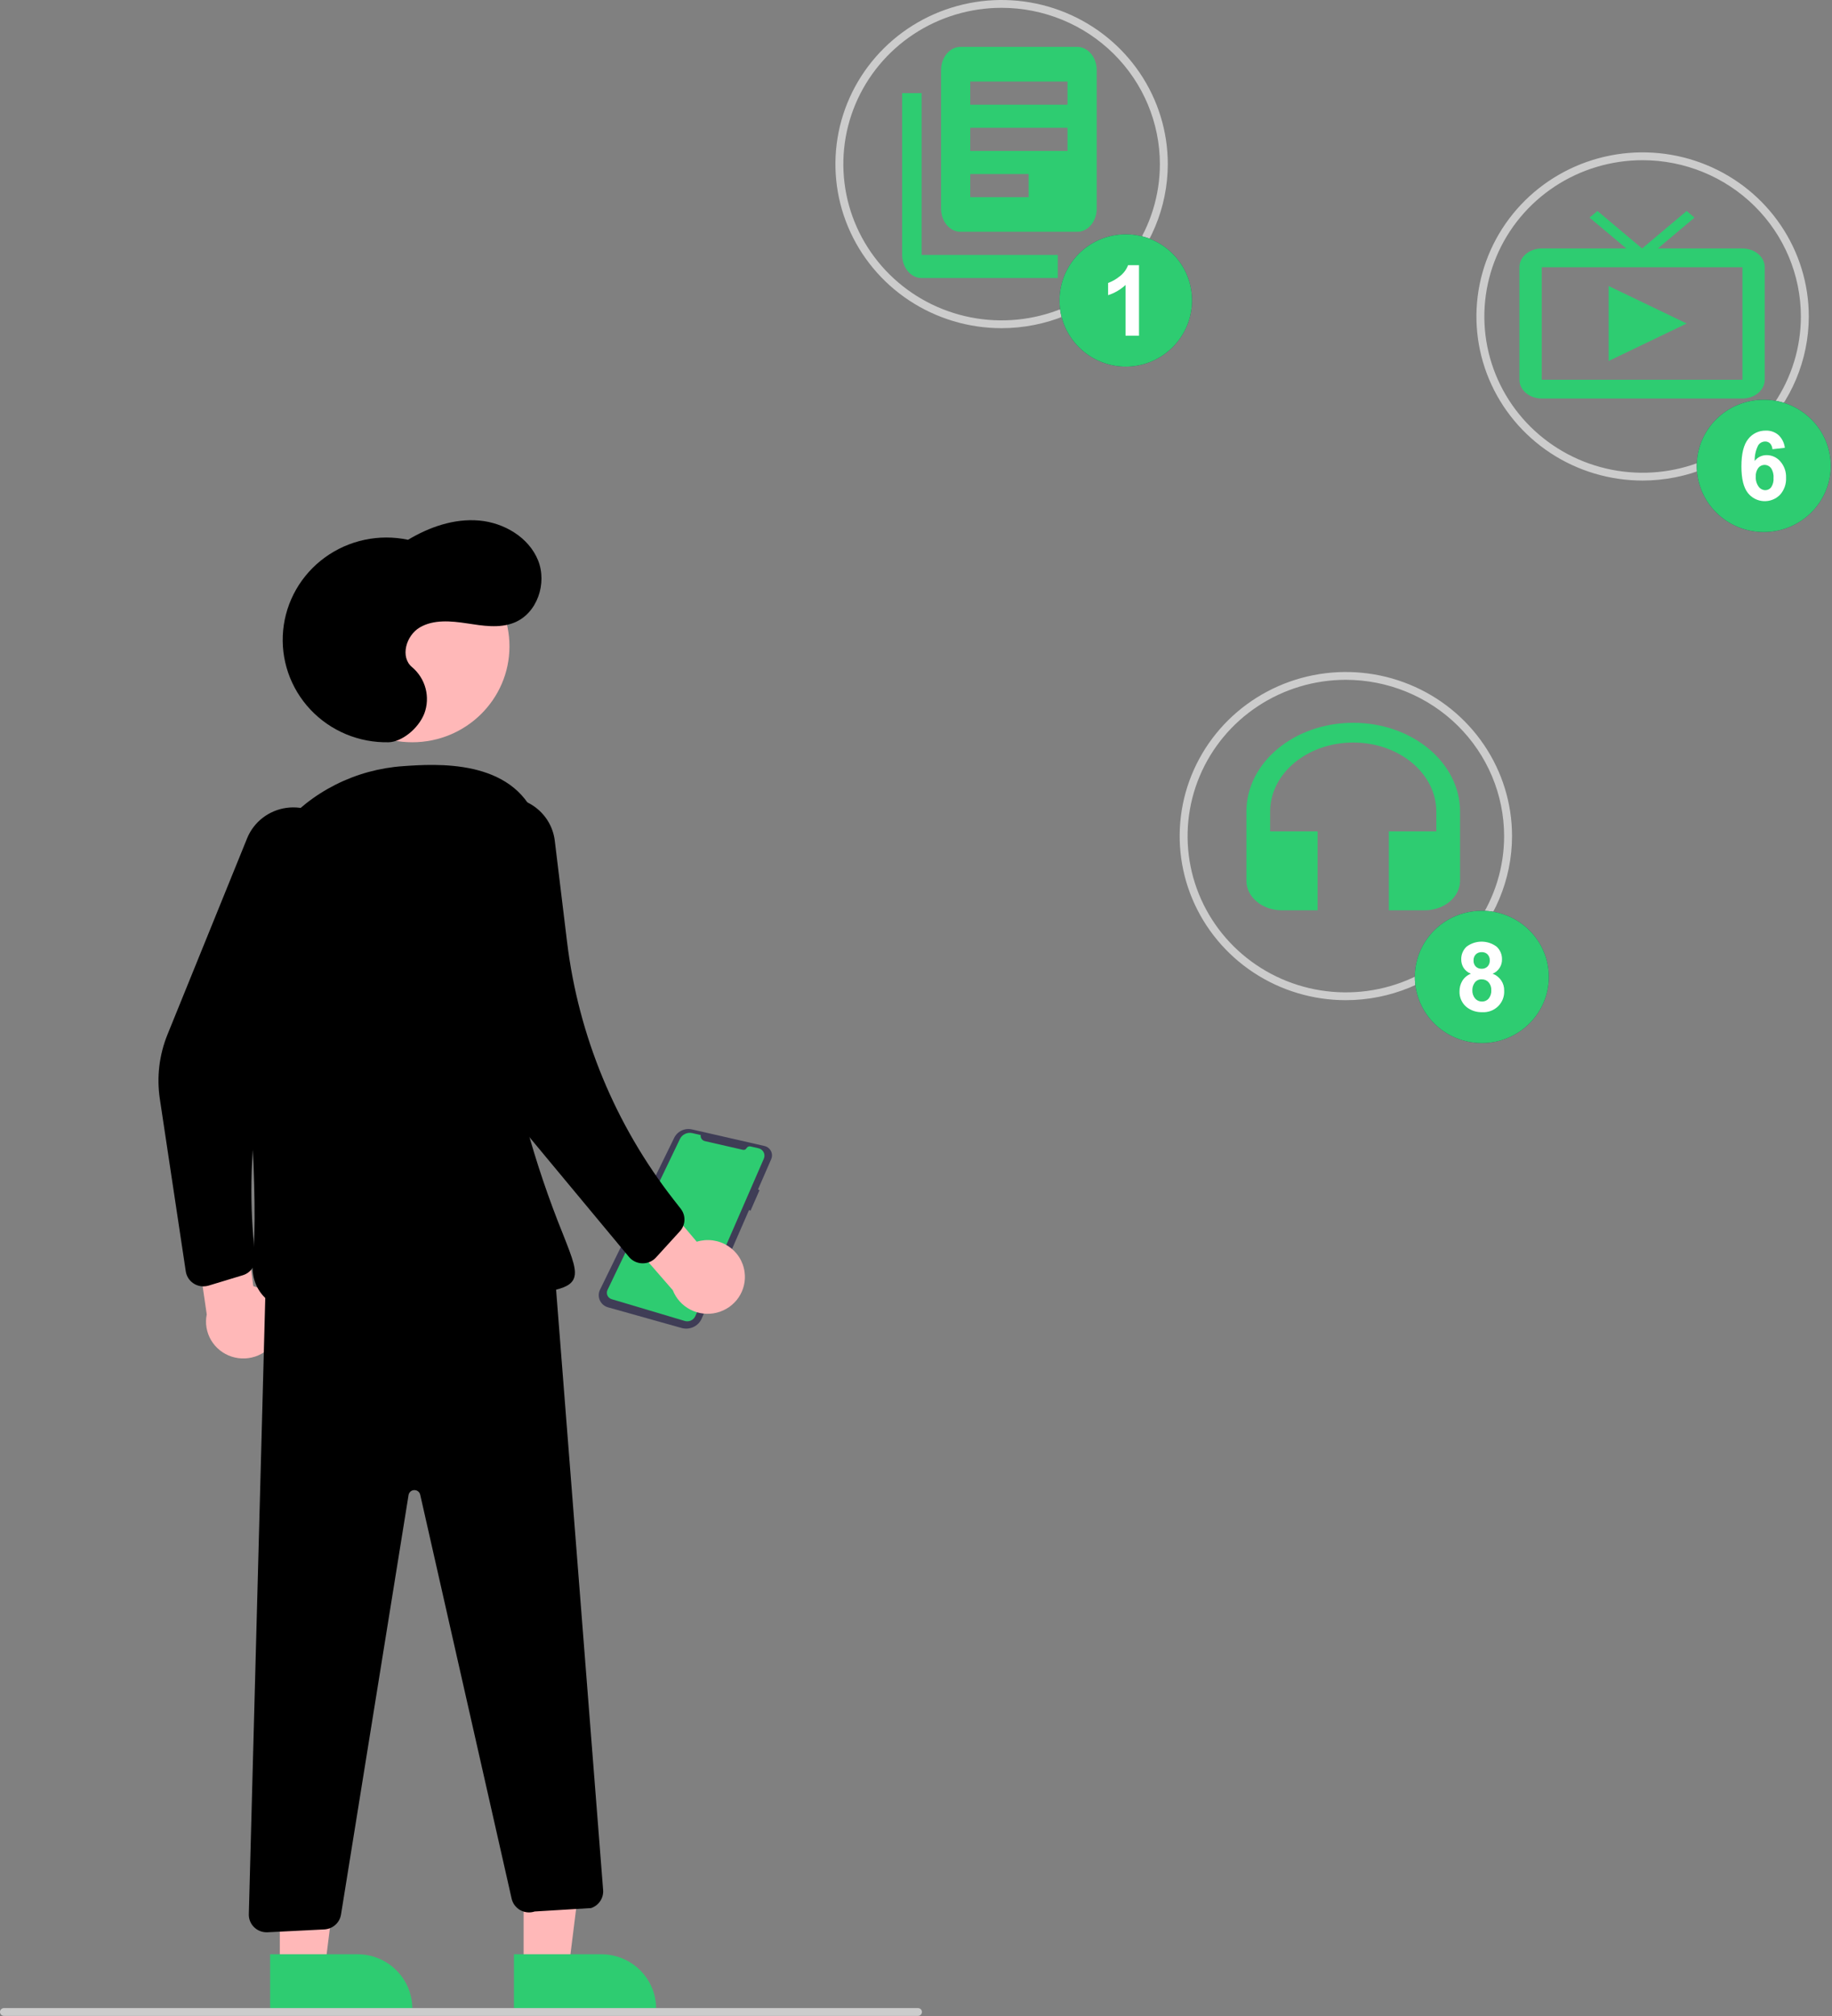 <svg width="500" height="550" viewBox="0 0 500 550" fill="none" xmlns="http://www.w3.org/2000/svg">
<rect x="0" y="0" width="500" height="550" fill="#808080" stroke="none"/>
<path d="M209.097 312.792C209.417 312.929 209.707 313.126 209.95 313.372C210.193 313.619 210.385 313.91 210.514 314.23C210.643 314.55 210.706 314.892 210.702 315.236C210.698 315.581 210.624 315.92 210.486 316.236L206.88 324.503L207.288 324.71L204.83 330.321L204.436 330.106L191.517 359.722C191.076 360.736 190.274 361.557 189.265 362.03C188.255 362.504 187.105 362.599 186.029 362.298L165.943 356.664C165.454 356.528 165.001 356.287 164.616 355.959C164.231 355.63 163.925 355.223 163.716 354.765C163.508 354.308 163.403 353.811 163.409 353.309C163.417 352.807 163.535 352.312 163.756 351.86L184.001 310.422C184.427 309.551 185.139 308.85 186.023 308.432C186.905 308.014 187.906 307.905 188.86 308.124L208.624 312.642C208.786 312.677 208.945 312.727 209.097 312.792Z" fill="#3F3D56"/>
<path d="M192.379 311.317L202.769 313.692C202.956 313.735 203.152 313.715 203.327 313.638C203.502 313.559 203.646 313.425 203.736 313.258C203.838 313.069 204.001 312.918 204.2 312.83C204.397 312.741 204.62 312.719 204.831 312.768L207.02 313.268C207.318 313.336 207.598 313.468 207.84 313.655C208.081 313.842 208.277 314.079 208.416 314.348C208.555 314.618 208.632 314.914 208.641 315.217C208.651 315.52 208.593 315.82 208.472 316.099L189.775 359.051C189.543 359.584 189.12 360.014 188.587 360.26C188.055 360.505 187.449 360.547 186.887 360.379L166.941 354.44C166.687 354.364 166.451 354.235 166.253 354.061C166.053 353.888 165.894 353.673 165.786 353.434C165.678 353.194 165.624 352.935 165.627 352.672C165.631 352.409 165.691 352.151 165.806 351.914L185.567 310.74C185.858 310.133 186.351 309.644 186.963 309.351C187.576 309.058 188.27 308.982 188.933 309.133L191.24 309.661C191.183 310.027 191.27 310.401 191.48 310.708C191.691 311.015 192.012 311.233 192.379 311.317Z" fill="#2ECC71"/>
<path d="M273.365 89.535C264.395 89.535 255.625 86.909 248.166 81.99C240.708 77.071 234.894 70.079 231.461 61.899C228.029 53.719 227.131 44.718 228.88 36.034C230.631 27.35 234.95 19.373 241.294 13.112C247.637 6.851 255.718 2.588 264.517 0.86C273.315 -0.867 282.435 0.019 290.722 3.408C299.011 6.796 306.094 12.534 311.078 19.896C316.062 27.258 318.721 35.913 318.721 44.767C318.708 56.636 313.925 68.015 305.422 76.408C296.919 84.8 285.391 89.522 273.365 89.535ZM273.365 2.132C264.822 2.132 256.471 4.632 249.367 9.317C242.263 14.002 236.727 20.661 233.457 28.451C230.188 36.242 229.333 44.815 230.999 53.085C232.665 61.356 236.78 68.953 242.821 74.915C248.862 80.878 256.559 84.939 264.938 86.584C273.317 88.229 282.003 87.385 289.896 84.158C297.789 80.931 304.536 75.466 309.282 68.455C314.028 61.443 316.562 53.2 316.562 44.767C316.549 33.464 311.993 22.627 303.895 14.634C295.798 6.641 284.817 2.145 273.365 2.132Z" fill="#CCCCCC"/>
<path d="M448.311 131.105C439.341 131.105 430.571 128.479 423.112 123.56C415.654 118.641 409.84 111.649 406.407 103.469C402.975 95.289 402.077 86.287 403.826 77.603C405.577 68.919 409.896 60.943 416.24 54.682C422.583 48.421 430.664 44.157 439.463 42.43C448.261 40.703 457.381 41.589 465.668 44.977C473.957 48.366 481.04 54.104 486.024 61.466C491.008 68.828 493.667 77.483 493.667 86.337C493.654 98.206 488.871 109.585 480.368 117.978C471.865 126.37 460.337 131.091 448.311 131.105ZM448.311 43.702C439.768 43.702 431.417 46.202 424.313 50.887C417.209 55.572 411.673 62.231 408.403 70.021C405.134 77.812 404.279 86.385 405.945 94.655C407.611 102.926 411.726 110.522 417.767 116.485C423.808 122.447 431.505 126.509 439.884 128.153C448.263 129.799 456.949 128.955 464.842 125.727C472.735 122.501 479.482 117.036 484.228 110.025C488.974 103.013 491.507 94.77 491.507 86.337C491.495 75.033 486.939 64.196 478.841 56.203C470.744 48.21 459.763 43.714 448.311 43.702Z" fill="#CCCCCC"/>
<path d="M367.317 272.868C358.348 272.868 349.578 270.243 342.119 265.324C334.661 260.405 328.847 253.413 325.413 245.233C321.982 237.052 321.083 228.051 322.832 219.367C324.583 210.683 328.903 202.706 335.246 196.446C341.589 190.185 349.67 185.921 358.47 184.194C367.268 182.466 376.388 183.353 384.675 186.741C392.963 190.129 400.046 195.867 405.03 203.229C410.014 210.591 412.674 219.246 412.674 228.101C412.661 239.969 407.878 251.349 399.375 259.742C390.871 268.134 379.343 272.854 367.317 272.868ZM367.317 185.465C358.774 185.465 350.423 187.966 343.32 192.65C336.216 197.335 330.679 203.995 327.409 211.785C324.14 219.576 323.285 228.148 324.951 236.419C326.618 244.689 330.732 252.286 336.773 258.248C342.814 264.211 350.512 268.272 358.891 269.917C367.27 271.563 375.956 270.718 383.849 267.491C391.742 264.264 398.488 258.8 403.234 251.788C407.98 244.777 410.514 236.533 410.514 228.101C410.501 216.797 405.946 205.96 397.848 197.967C389.75 189.974 378.77 185.478 367.317 185.465Z" fill="#CCCCCC"/>
<path d="M142.913 536.634L155.258 536.633L161.13 489.631L142.908 489.632L142.913 536.634Z" fill="#FFB8B8"/>
<path d="M179.069 547.946L140.268 547.949L140.267 533.153L164.076 533.15C166.044 533.15 167.995 533.533 169.813 534.276C171.632 535.02 173.285 536.109 174.677 537.483C176.069 538.857 177.174 540.488 177.927 542.283C178.68 544.078 179.068 546.003 179.069 547.946Z" fill="#2ECC71"/>
<path d="M76.366 536.634L88.713 536.633L94.583 489.631L76.362 489.632L76.366 536.634Z" fill="#FFB8B8"/>
<path d="M112.523 547.946L73.722 547.949L73.721 533.153L97.53 533.15C101.506 533.15 105.319 534.709 108.132 537.483C110.943 540.258 112.523 544.021 112.523 547.946Z" fill="#2ECC71"/>
<path d="M112.523 202.503C127.172 202.503 139.046 190.782 139.046 176.324C139.046 161.865 127.172 150.145 112.523 150.145C97.874 150.145 85.999 161.865 85.999 176.324C85.999 190.782 97.874 202.503 112.523 202.503Z" fill="#FFB8B8"/>
<path d="M203.217 347.056C203.031 345.607 202.527 344.215 201.738 342.978C200.948 341.742 199.894 340.692 198.649 339.901C197.404 339.11 195.999 338.6 194.531 338.402C193.065 338.206 191.571 338.33 190.159 338.765L175.335 321.226L162.34 327.518L183.625 351.995C184.523 354.291 186.241 356.18 188.457 357.309C190.672 358.437 193.229 358.724 195.644 358.115C198.058 357.505 200.163 356.044 201.559 354.006C202.955 351.968 203.545 349.495 203.217 347.056Z" fill="#FFB8B8"/>
<path d="M75.643 364.794C76.274 363.473 76.605 362.031 76.611 360.57C76.617 359.108 76.298 357.664 75.677 356.337C75.056 355.011 74.148 353.835 73.017 352.892C71.886 351.95 70.559 351.263 69.13 350.882L66.154 328.232L51.767 326.66L56.425 358.588C55.934 360.999 56.357 363.505 57.614 365.631C58.87 367.755 60.872 369.352 63.241 370.116C65.61 370.881 68.181 370.762 70.466 369.781C72.752 368.801 74.594 367.026 75.643 364.794Z" fill="#FFB8B8"/>
<path d="M55.509 350.945C54.344 350.944 53.218 350.531 52.336 349.78C51.454 349.028 50.874 347.99 50.703 346.852L43.621 299.784C42.732 293.859 43.451 287.808 45.707 282.247L67.447 228.697C68.336 226.506 69.795 224.587 71.676 223.131C73.557 221.675 75.794 220.734 78.161 220.404C80.528 220.075 82.942 220.367 85.158 221.251C87.374 222.136 89.314 223.582 90.783 225.444H90.783C92.301 227.362 93.26 229.654 93.556 232.07C93.853 234.488 93.477 236.938 92.467 239.159L82.219 261.786C70.725 287.17 66.388 315.147 69.666 342.762C69.799 343.876 69.531 345.001 68.91 345.941C68.288 346.88 67.353 347.575 66.266 347.905L56.937 350.734C56.474 350.873 55.993 350.945 55.509 350.945Z" fill="black"/>
<path d="M106.065 202.502C102.073 202.588 98.108 201.837 94.43 200.302C90.753 198.767 87.446 196.481 84.728 193.595C82.009 190.708 79.94 187.287 78.656 183.555C77.373 179.823 76.904 175.866 77.281 171.942C77.657 168.019 78.871 164.219 80.841 160.791C82.812 157.363 85.496 154.386 88.715 152.055C91.934 149.724 95.617 148.092 99.522 147.266C103.426 146.44 107.463 146.439 111.367 147.261C117.201 143.766 123.981 141.414 130.778 142.012C137.575 142.611 144.298 146.593 146.839 152.845C149.381 159.095 146.65 167.334 140.33 169.874C136.278 171.503 131.703 170.713 127.38 170.057C123.056 169.4 118.339 168.97 114.575 171.173C110.813 173.375 109.121 179.28 112.491 182.033C114.277 183.55 115.554 185.569 116.149 187.82C116.744 190.07 116.629 192.447 115.822 194.632C114.128 198.955 109.505 202.429 106.065 202.502Z" fill="black"/>
<path d="M72.772 527.164C72.123 527.164 71.481 527.036 70.882 526.788C70.284 526.539 69.743 526.174 69.29 525.715C68.837 525.256 68.481 524.713 68.245 524.116C68.008 523.519 67.895 522.882 67.912 522.241L72.63 345.499L73.145 345.488L151.143 343.81L164.61 515.67C164.685 516.715 164.409 517.757 163.828 518.635C163.247 519.512 162.392 520.18 161.391 520.532L161.243 520.562L145.935 521.485C145.289 521.701 144.605 521.779 143.926 521.717C143.248 521.654 142.591 521.45 141.997 521.121C141.403 520.79 140.886 520.342 140.48 519.801C140.073 519.261 139.787 518.643 139.638 517.987L114.685 407.777C114.602 407.415 114.394 407.091 114.096 406.862C113.799 406.634 113.43 406.516 113.053 406.528C112.676 406.54 112.315 406.68 112.033 406.926C111.75 407.173 111.563 407.507 111.504 407.875L93.068 522.34C92.889 523.424 92.341 524.415 91.513 525.15C90.685 525.884 89.628 526.317 88.517 526.378L73.018 527.158C72.936 527.162 72.854 527.164 72.772 527.164Z" fill="black"/>
<path d="M95.728 360.128C86.022 360.128 77.545 358.681 72.865 354.552C69.857 351.898 68.556 348.289 68.999 343.825C70.662 327.044 67.78 290.266 65.069 262.367C64.448 255.824 65.152 249.225 67.139 242.952C69.127 236.68 72.358 230.86 76.645 225.833C80.771 220.961 85.85 216.962 91.577 214.074C97.305 211.185 103.565 209.467 109.981 209.022C118.91 208.395 139.82 206.931 146.32 223.362C156.083 248.044 151.308 259.362 146.69 270.309C142.767 279.609 138.71 289.224 143.683 307.283C146.43 317.269 149.757 327.09 153.647 336.699C156.34 343.516 157.691 346.936 156.444 349.17C155.459 350.933 153.003 351.7 148.816 352.501C147.448 352.762 145.642 353.142 143.489 353.593C132.547 355.888 112.337 360.128 95.728 360.128Z" fill="black"/>
<path d="M175.416 344.659C175.379 344.659 175.341 344.659 175.305 344.658C174.605 344.643 173.917 344.478 173.287 344.175C172.658 343.874 172.103 343.44 171.659 342.906L144.165 309.838C138.295 302.773 134.429 294.297 132.963 285.274L124.498 233.055C124.213 231.294 124.286 229.495 124.714 227.762C125.142 226.029 125.915 224.398 126.989 222.963C128.063 221.53 129.417 220.321 130.97 219.408C132.523 218.497 134.244 217.9 136.034 217.653C137.823 217.406 139.645 217.513 141.392 217.969C143.138 218.426 144.775 219.221 146.207 220.309C147.639 221.397 148.837 222.756 149.73 224.307C150.623 225.857 151.194 227.568 151.409 229.338L154.774 257.035C157.887 282.62 167.94 306.901 183.873 327.314L185.796 329.777C186.489 330.666 186.846 331.767 186.802 332.889C186.759 334.01 186.319 335.08 185.557 335.915L179.027 343.073C178.571 343.572 178.014 343.972 177.392 344.246C176.77 344.519 176.097 344.659 175.416 344.659Z" fill="black"/>
<path d="M307.252 100.014C317.239 100.014 325.335 91.935 325.335 81.969C325.335 72.003 317.239 63.924 307.252 63.924C297.264 63.924 289.167 72.003 289.167 81.969C289.167 91.935 297.264 100.014 307.252 100.014Z" fill="#3F3D56"/>
<path d="M310.868 91.593H307.186V77.746C305.827 79.009 304.203 79.959 302.429 80.53V77.196C303.568 76.782 304.627 76.179 305.559 75.412C306.616 74.631 307.421 73.566 307.879 72.345H310.868V91.593Z" fill="#3F3D56"/>
<path d="M307.252 100.014C317.239 100.014 325.335 91.935 325.335 81.969C325.335 72.003 317.239 63.924 307.252 63.924C297.264 63.924 289.167 72.003 289.167 81.969C289.167 91.935 297.264 100.014 307.252 100.014Z" fill="#2ECC71"/>
<path d="M310.868 91.593H307.186V77.746C305.827 79.009 304.203 79.959 302.429 80.53V77.196C303.568 76.782 304.627 76.179 305.559 75.412C306.616 74.631 307.421 73.566 307.879 72.345H310.868V91.593Z" fill="white"/>
<path d="M481.37 145.149C491.468 145.149 499.652 137.07 499.652 127.104C499.652 117.138 491.468 109.06 481.37 109.06C471.273 109.06 463.089 117.138 463.089 127.104C463.089 137.07 471.273 145.149 481.37 145.149Z" fill="#3F3D56"/>
<path d="M479.199 130.054C479.136 131.023 479.413 131.983 479.983 132.774C480.186 133.059 480.453 133.296 480.765 133.462C481.076 133.629 481.421 133.721 481.775 133.732C482.089 133.735 482.397 133.666 482.679 133.53C482.96 133.393 483.205 133.194 483.394 132.948C483.893 132.184 484.121 131.281 484.041 130.376C484.119 129.426 483.874 128.478 483.343 127.682C483.143 127.42 482.884 127.207 482.586 127.059C482.289 126.91 481.962 126.831 481.63 126.828C481.296 126.824 480.967 126.895 480.666 127.037C480.366 127.178 480.102 127.386 479.895 127.643C479.382 128.341 479.136 129.195 479.199 130.054ZM487.129 122.173L483.742 122.559C483.715 121.971 483.487 121.409 483.094 120.966C482.915 120.793 482.703 120.659 482.47 120.57C482.237 120.482 481.987 120.441 481.738 120.451C481.363 120.456 480.997 120.553 480.67 120.732C480.342 120.912 480.066 121.168 479.864 121.48C479.188 122.807 478.856 124.278 478.899 125.762C479.275 125.264 479.766 124.859 480.33 124.581C480.895 124.304 481.517 124.163 482.148 124.166C482.864 124.164 483.571 124.317 484.219 124.614C484.868 124.913 485.443 125.349 485.901 125.89C486.974 127.125 487.532 128.714 487.463 130.338C487.546 132.037 486.958 133.702 485.821 134.98C485.242 135.571 484.542 136.032 483.767 136.332C482.992 136.632 482.161 136.765 481.329 136.72C480.499 136.675 479.687 136.455 478.95 136.074C478.213 135.692 477.567 135.159 477.057 134.51C475.87 133.032 475.276 130.609 475.276 127.24C475.276 123.785 475.895 121.294 477.132 119.769C477.694 119.039 478.424 118.451 479.261 118.054C480.099 117.655 481.021 117.459 481.949 117.48C483.21 117.436 484.44 117.865 485.391 118.683C486.365 119.61 486.979 120.845 487.129 122.173Z" fill="#3F3D56"/>
<path d="M481.37 145.149C491.468 145.149 499.652 137.07 499.652 127.104C499.652 117.138 491.468 109.06 481.37 109.06C471.273 109.06 463.089 117.138 463.089 127.104C463.089 137.07 471.273 145.149 481.37 145.149Z" fill="#2ECC71"/>
<path d="M479.199 130.054C479.136 131.023 479.413 131.983 479.983 132.774C480.186 133.059 480.453 133.296 480.765 133.462C481.076 133.629 481.421 133.721 481.775 133.732C482.089 133.735 482.397 133.666 482.679 133.53C482.96 133.393 483.205 133.194 483.394 132.948C483.893 132.184 484.121 131.281 484.041 130.376C484.119 129.426 483.874 128.478 483.343 127.682C483.143 127.42 482.884 127.207 482.586 127.059C482.289 126.91 481.962 126.831 481.63 126.828C481.296 126.824 480.967 126.895 480.666 127.037C480.366 127.178 480.102 127.386 479.895 127.643C479.382 128.341 479.136 129.195 479.199 130.054ZM487.129 122.173L483.742 122.559C483.715 121.971 483.487 121.409 483.094 120.966C482.915 120.793 482.703 120.659 482.47 120.57C482.237 120.482 481.987 120.441 481.738 120.451C481.363 120.456 480.997 120.553 480.67 120.732C480.342 120.912 480.066 121.168 479.864 121.48C479.188 122.807 478.856 124.278 478.899 125.762C479.275 125.264 479.766 124.859 480.33 124.581C480.895 124.304 481.517 124.163 482.148 124.166C482.864 124.164 483.571 124.317 484.219 124.614C484.868 124.913 485.443 125.349 485.901 125.89C486.974 127.125 487.532 128.714 487.463 130.338C487.546 132.037 486.958 133.702 485.821 134.98C485.242 135.571 484.542 136.032 483.767 136.332C482.992 136.632 482.161 136.765 481.329 136.72C480.499 136.675 479.687 136.455 478.95 136.074C478.213 135.692 477.567 135.159 477.057 134.51C475.87 133.032 475.276 130.609 475.276 127.24C475.276 123.785 475.895 121.294 477.132 119.769C477.694 119.039 478.424 118.451 479.261 118.054C480.099 117.655 481.021 117.459 481.949 117.48C483.21 117.436 484.44 117.865 485.391 118.683C486.365 119.61 486.979 120.845 487.129 122.173Z" fill="white"/>
<path d="M404.433 284.564C414.53 284.564 422.716 276.486 422.716 266.52C422.716 256.554 414.53 248.475 404.433 248.475C394.336 248.475 386.151 256.554 386.151 266.52C386.151 276.486 394.336 284.564 404.433 284.564Z" fill="#3F3D56"/>
<path d="M402.17 262.01C402.151 262.316 402.194 262.622 402.298 262.911C402.402 263.2 402.562 263.465 402.771 263.692C402.981 263.896 403.231 264.055 403.507 264.159C403.781 264.263 404.076 264.309 404.369 264.296C404.667 264.31 404.964 264.263 405.243 264.158C405.522 264.053 405.775 263.892 405.987 263.686C406.198 263.459 406.36 263.192 406.464 262.902C406.568 262.611 406.612 262.304 406.594 261.996C406.609 261.7 406.563 261.403 406.46 261.124C406.358 260.845 406.199 260.589 405.995 260.371C405.787 260.166 405.539 260.006 405.266 259.901C404.994 259.796 404.701 259.748 404.408 259.761C404.108 259.746 403.808 259.794 403.527 259.9C403.246 260.006 402.99 260.168 402.778 260.377C402.571 260.596 402.412 260.852 402.307 261.133C402.203 261.413 402.157 261.712 402.17 262.01ZM401.841 270.079C401.791 270.92 402.058 271.749 402.594 272.405C402.825 272.671 403.113 272.885 403.437 273.029C403.762 273.174 404.116 273.246 404.471 273.239C404.816 273.248 405.158 273.179 405.473 273.04C405.787 272.901 406.067 272.694 406.292 272.437C406.813 271.777 407.069 270.952 407.012 270.117C407.051 269.342 406.788 268.582 406.28 267.992C406.049 267.732 405.762 267.525 405.441 267.385C405.12 267.247 404.771 267.178 404.42 267.187C404.045 267.163 403.67 267.234 403.329 267.394C402.989 267.554 402.697 267.797 402.48 268.1C402.064 268.678 401.841 269.37 401.841 270.079ZM401.437 265.646C400.611 265.328 399.909 264.759 399.433 264.02C399.017 263.336 398.8 262.551 398.808 261.753C398.788 261.105 398.907 260.46 399.157 259.86C399.405 259.26 399.78 258.719 400.255 258.27C401.434 257.379 402.878 256.896 404.364 256.896C405.85 256.896 407.294 257.379 408.473 258.27C408.951 258.716 409.329 259.258 409.581 259.858C409.833 260.458 409.953 261.104 409.933 261.753C409.951 262.58 409.717 263.392 409.261 264.086C408.806 264.78 408.15 265.324 407.379 265.646C408.328 265.994 409.143 266.628 409.707 267.458C410.272 268.288 410.559 269.272 410.528 270.271C410.571 271.057 410.446 271.844 410.16 272.578C409.874 273.314 409.433 273.98 408.867 274.535C408.301 275.09 407.622 275.52 406.876 275.797C406.129 276.074 405.331 276.193 404.535 276.144C403.014 276.197 401.523 275.72 400.324 274.795C399.671 274.27 399.151 273.602 398.807 272.843C398.462 272.084 398.302 271.256 398.339 270.424C398.33 269.44 398.588 268.472 399.085 267.62C399.63 266.725 400.456 266.033 401.437 265.646Z" fill="#3F3D56"/>
<path d="M404.433 284.564C414.53 284.564 422.716 276.486 422.716 266.52C422.716 256.554 414.53 248.475 404.433 248.475C394.336 248.475 386.151 256.554 386.151 266.52C386.151 276.486 394.336 284.564 404.433 284.564Z" fill="#2ECC71"/>
<path d="M402.17 262.01C402.151 262.316 402.194 262.622 402.298 262.911C402.402 263.2 402.562 263.465 402.771 263.692C402.981 263.896 403.231 264.055 403.507 264.159C403.781 264.263 404.076 264.309 404.369 264.296C404.667 264.31 404.964 264.263 405.243 264.158C405.522 264.053 405.775 263.892 405.987 263.686C406.198 263.459 406.36 263.192 406.464 262.902C406.568 262.611 406.612 262.304 406.594 261.996C406.609 261.7 406.563 261.403 406.46 261.124C406.358 260.845 406.199 260.589 405.995 260.371C405.787 260.166 405.539 260.006 405.266 259.901C404.994 259.796 404.701 259.748 404.408 259.761C404.108 259.746 403.808 259.794 403.527 259.9C403.246 260.006 402.99 260.168 402.778 260.377C402.571 260.596 402.412 260.852 402.307 261.133C402.203 261.413 402.157 261.712 402.17 262.01ZM401.841 270.079C401.791 270.92 402.058 271.749 402.594 272.405C402.825 272.671 403.113 272.885 403.437 273.029C403.762 273.174 404.116 273.246 404.471 273.239C404.816 273.248 405.158 273.179 405.473 273.04C405.787 272.901 406.067 272.694 406.292 272.437C406.813 271.777 407.069 270.952 407.012 270.117C407.051 269.342 406.788 268.582 406.28 267.992C406.049 267.732 405.762 267.525 405.441 267.385C405.12 267.247 404.771 267.178 404.42 267.187C404.045 267.163 403.67 267.234 403.329 267.394C402.989 267.554 402.697 267.797 402.48 268.1C402.064 268.678 401.841 269.37 401.841 270.079ZM401.437 265.646C400.611 265.328 399.909 264.759 399.433 264.02C399.017 263.336 398.8 262.551 398.808 261.753C398.788 261.105 398.907 260.46 399.157 259.86C399.405 259.26 399.78 258.719 400.255 258.27C401.434 257.379 402.878 256.896 404.364 256.896C405.85 256.896 407.294 257.379 408.473 258.27C408.951 258.716 409.329 259.258 409.581 259.858C409.833 260.458 409.953 261.104 409.933 261.753C409.951 262.58 409.717 263.392 409.261 264.086C408.806 264.78 408.15 265.324 407.379 265.646C408.328 265.994 409.143 266.628 409.707 267.458C410.272 268.288 410.559 269.272 410.528 270.271C410.571 271.057 410.446 271.844 410.16 272.578C409.874 273.314 409.433 273.98 408.867 274.535C408.301 275.09 407.622 275.52 406.876 275.797C406.129 276.074 405.331 276.193 404.535 276.144C403.014 276.197 401.523 275.72 400.324 274.795C399.671 274.27 399.151 273.602 398.807 272.843C398.462 272.084 398.302 271.256 398.339 270.424C398.33 269.44 398.588 268.472 399.085 267.62C399.63 266.725 400.456 266.033 401.437 265.646Z" fill="white"/>
<path d="M250.54 549.97H1.08C0.794 549.97 0.519 549.858 0.316 549.659C0.114 549.459 0 549.188 0 548.904C0 548.622 0.114 548.351 0.316 548.151C0.519 547.951 0.794 547.838 1.08 547.838H250.54C250.826 547.838 251.102 547.951 251.303 548.151C251.506 548.351 251.62 548.622 251.62 548.904C251.62 549.188 251.506 549.459 251.303 549.659C251.102 549.858 250.826 549.97 250.54 549.97Z" fill="#CCCCCC"/>
<path d="M369.331 197.19C353.229 197.19 340.173 208.042 340.173 221.425V240.274C340.173 244.745 344.514 248.353 349.892 248.353H359.611V226.81H346.652V221.425C346.652 211.004 356.793 202.576 369.331 202.576C381.868 202.576 392.009 211.004 392.009 221.425V226.81H379.05V248.353H388.769C394.147 248.353 398.488 244.745 398.488 240.274V221.425C398.488 208.042 385.432 197.19 369.331 197.19Z" fill="#2ECC71"/>
<path d="M475.555 67.791H452.456L462.468 59.374L460.338 57.558L448.164 67.791L435.99 57.558L433.829 59.374L443.873 67.791H420.773C417.425 67.791 414.687 70.067 414.687 72.907V103.605C414.687 106.419 417.425 108.721 420.773 108.721H475.555C478.903 108.721 481.641 106.419 481.641 103.605V72.907C481.641 70.067 478.903 67.791 475.555 67.791ZM475.555 103.605H420.773V72.907H475.555V103.605ZM439.033 78.023V98.488L460.338 88.256L439.033 78.023Z" fill="#2ECC71"/>
<path d="M251.53 25.404H246.22V69.549C246.22 73.018 248.61 75.856 251.53 75.856H288.696V69.549H251.53V25.404ZM294.006 12.791H262.149C259.229 12.791 256.839 15.629 256.839 19.097V56.936C256.839 60.405 259.229 63.243 262.149 63.243H294.006C296.926 63.243 299.316 60.405 299.316 56.936V19.097C299.316 15.629 296.926 12.791 294.006 12.791ZM291.352 41.17H264.803V34.864H291.352V41.17ZM280.732 53.783H264.803V47.477H280.732V53.783ZM291.352 28.557H264.803V22.25H291.352V28.557Z" fill="#2ECC71"/>
</svg>
